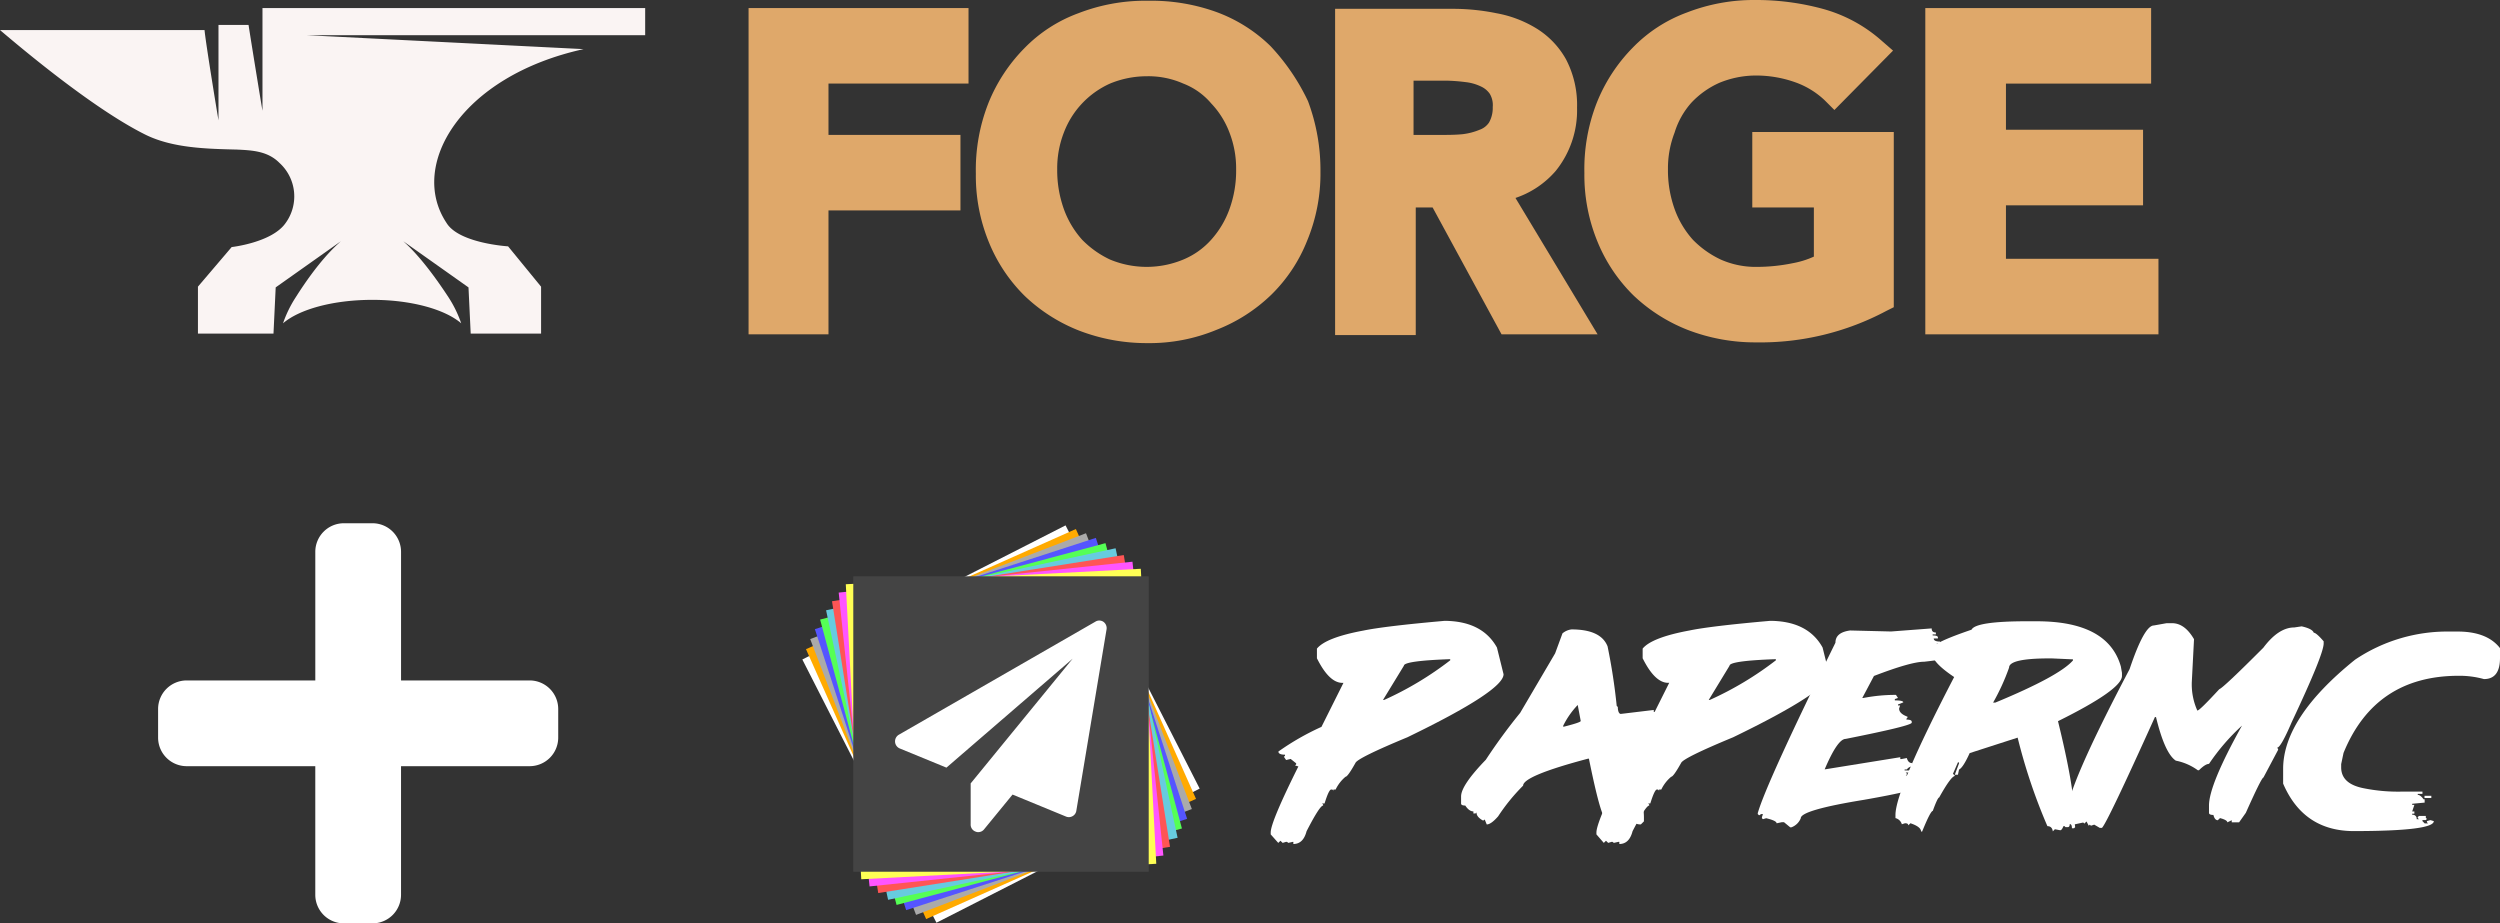 <svg xmlns="http://www.w3.org/2000/svg" width="491.786" height="181.643" viewBox="0 0 491.786 181.643"><rect x="0" y="0" width="491.786" height="181.643" fill="#333333" stroke="none"/><g transform="translate(-242.9 -416.651)"><g transform="translate(230.9 406.651)"><g transform="translate(159.254 10)"><path d="M114.1,75.28h15.721V50.906h25.961V36.051H129.821v-10.1h27.547V11.1H114.1Z" transform="translate(-114.1 -9.514)" fill="#dfa86a"/><path d="M203.079,19.042a29.944,29.944,0,0,0-10.817-6.779,37.716,37.716,0,0,0-12.98-2.163H178.7a36.4,36.4,0,0,0-13.413,2.452,28.5,28.5,0,0,0-10.673,6.923,32.712,32.712,0,0,0-7.067,10.817A35.844,35.844,0,0,0,145.1,44.137a34.422,34.422,0,0,0,2.6,13.557,31.464,31.464,0,0,0,7.067,10.528A32.855,32.855,0,0,0,165.436,75a36.962,36.962,0,0,0,13.413,2.452h0a34.421,34.421,0,0,0,13.557-2.6,32.366,32.366,0,0,0,10.817-6.923,30.684,30.684,0,0,0,7.067-10.673,34.421,34.421,0,0,0,2.6-13.557,38.758,38.758,0,0,0-2.452-13.846A42.03,42.03,0,0,0,203.079,19.042ZM196.3,43.272A22.053,22.053,0,0,1,195,51.06a18.277,18.277,0,0,1-3.606,6.057,15.167,15.167,0,0,1-5.481,3.894,18.749,18.749,0,0,1-14.423,0,18.877,18.877,0,0,1-5.481-3.894,18.277,18.277,0,0,1-3.606-6.057,22.629,22.629,0,0,1-1.3-7.788,19.437,19.437,0,0,1,1.3-7.211,17.258,17.258,0,0,1,9.086-9.663,18.9,18.9,0,0,1,7.211-1.442,16.965,16.965,0,0,1,7.211,1.442,13.625,13.625,0,0,1,5.481,3.894A16.988,16.988,0,0,1,195,36.061,19.438,19.438,0,0,1,196.3,43.272Z" transform="translate(-100.39 -9.956)" fill="#dfa86a"/><path d="M237.512,43.074a18.962,18.962,0,0,0,4.183-12.4,19.351,19.351,0,0,0-2.163-9.519,16.658,16.658,0,0,0-5.769-6.057,22.728,22.728,0,0,0-7.932-3.029,42.955,42.955,0,0,0-8.654-.865H194.1V75.38h15.865v-25.1h3.317l13.557,24.951h18.894L229.579,48.41A18.019,18.019,0,0,0,237.512,43.074Zm-27.836-17.74h6.346a35.511,35.511,0,0,1,3.75.288,9.321,9.321,0,0,1,3.029.865,4.24,4.24,0,0,1,1.731,1.442,4.336,4.336,0,0,1,.577,2.6,5.861,5.861,0,0,1-.721,3.029A3.692,3.692,0,0,1,222.512,35a12.473,12.473,0,0,1-3.317.865c-1.442.144-2.885.144-4.183.144h-5.481V25.334Z" transform="translate(-78.72 -9.469)" fill="#dfa86a"/><path d="M249.157,30.192a17.121,17.121,0,0,1,5.481-3.894,18.9,18.9,0,0,1,7.211-1.442,23.005,23.005,0,0,1,7.644,1.3,16.307,16.307,0,0,1,5.913,3.606l1.875,1.875,11.538-11.682-2.163-1.875a28.976,28.976,0,0,0-11.682-6.346A49.947,49.947,0,0,0,261.7,10a36.4,36.4,0,0,0-13.413,2.452,28.5,28.5,0,0,0-10.673,6.923,32.712,32.712,0,0,0-7.067,10.817A35.844,35.844,0,0,0,228.1,44.037a34.422,34.422,0,0,0,2.6,13.557,31.464,31.464,0,0,0,7.067,10.528A32.855,32.855,0,0,0,248.436,74.9a36.961,36.961,0,0,0,13.413,2.452,52.81,52.81,0,0,0,25.672-6.2l1.442-.721V35.961H261.128V50.816h12.115v9.663a17.758,17.758,0,0,1-4.183,1.3,35.151,35.151,0,0,1-6.923.721,16.965,16.965,0,0,1-7.211-1.442,18.877,18.877,0,0,1-5.481-3.894A18.277,18.277,0,0,1,245.84,51.1a22.629,22.629,0,0,1-1.3-7.788,19.438,19.438,0,0,1,1.3-7.211A15.778,15.778,0,0,1,249.157,30.192Z" transform="translate(-63.683 -10)" fill="#dfa86a"/><path d="M290.465,60.425V49.9h26.97V35.041h-26.97V25.955h28.557V11.1H274.6V75.28h45.864V60.425Z" transform="translate(-43.118 -9.514)" fill="#dfa86a"/></g><path d="M126.8,19.177l-54.517-2.74h66.632V11.1H63.633V31.292c0,.144-2.163-13.125-2.74-16.874H54.979V33.167c0,.144-2.6-15.721-2.74-17.74H12c2.74,2.308,17.884,15.288,28.7,20.624,5.336,2.6,11.971,2.74,17.884,2.885,3.029.144,6.057.288,8.365,2.6A8.908,8.908,0,0,1,68.1,53.5c-2.74,3.75-10.528,4.615-10.528,4.615l-6.634,7.788v9.23H65.8l.433-9.086,12.836-9.086c-1.3,1.154-4.471,4.038-8.942,11.105a23.3,23.3,0,0,0-2.452,5.048c3.173-2.74,9.807-4.615,17.6-4.615,7.644,0,14.278,1.875,17.451,4.615a23.3,23.3,0,0,0-2.452-5.048C95.651,61,92.622,58.118,91.324,56.964L104.16,66.05l.433,9.086h13.846v-9.23l-6.49-7.932s-9.663-.577-12.115-4.615C92.334,42.108,102.574,24.513,126.8,19.177Z" transform="translate(0 0.486)" fill="#faf4f3"/></g><g transform="translate(383.576 515.722)"><g transform="translate(17.154 4.278)"><rect width="69.629" height="69.629" transform="translate(6.863 4.752)" fill="none"/><path d="M68.934,4.278,17.154,30.662l26.383,51.78,51.78-26.384L68.934,4.278Z" transform="translate(-17.154 -4.278)" fill="#fff" fill-rule="evenodd"/><path d="M70.742,4.774,17.652,28.411,41.289,81.5l53.09-23.637L70.742,4.774Z" transform="translate(-16.933 -4.058)" fill="#fa0" fill-rule="evenodd"/><path d="M72.48,5.348,18.225,26.173,39.052,80.428,93.305,59.6,72.48,5.348Z" transform="translate(-16.679 -3.804)" fill="#aaa" fill-rule="evenodd"/><path d="M74.133,5.982,18.864,23.94,36.822,79.209,92.091,61.251,74.133,5.982Z" transform="translate(-16.396 -3.523)" fill="#55f" fill-rule="evenodd"/><path d="M75.711,6.7,19.579,21.738l15.04,56.134L90.753,62.831,75.711,6.7Z" transform="translate(-16.079 -3.206)" fill="#5f5" fill-rule="evenodd"/><path d="M77.342,7.4,20.39,19.6l12.2,56.952,56.952-12.2L77.342,7.4Z" transform="translate(-15.72 -2.896)" fill="#67cbdf" fill-rule="evenodd"/><path d="M78.6,8.321,21.2,17.413l9.092,57.4,57.4-9.092L78.6,8.321Z" transform="translate(-15.361 -2.487)" fill="#f55" fill-rule="evenodd"/><path d="M79.9,9.231,22.109,15.305l6.074,57.8,57.8-6.074L79.9,9.231Z" transform="translate(-14.958 -2.083)" fill="#f5f" fill-rule="evenodd"/><path d="M81.112,10.194,23.078,13.236,26.12,71.27l58.034-3.042L81.112,10.194Z" transform="translate(-14.529 -1.657)" fill="#ff5" fill-rule="evenodd"/><rect width="58.114" height="58.114" transform="translate(10.024 10.019)" fill="#444"/><path d="M71.393,19.027,65.448,54.7a1.444,1.444,0,0,1-.75,1.039,1.518,1.518,0,0,1-.722.188,1.458,1.458,0,0,1-.548-.115l-10.52-4.329-5.614,6.855a1.443,1.443,0,0,1-1.14.534,1.216,1.216,0,0,1-.505-.1,1.448,1.448,0,0,1-.981-1.443V49.288L64.726,24.756,39.9,46.186l-9.164-3.766a1.514,1.514,0,0,1-.188-2.713L69.185,17.482a1.445,1.445,0,0,1,1.573,0A1.531,1.531,0,0,1,71.393,19.027Z" transform="translate(-11.554 1.47)" fill="#fff"/></g><g transform="translate(109.29 23.056)"><path d="M115.057,17.29q7.533,0,10.448,5.253l1.3,5.253q0,3.247-18.919,12.4-9.812,4.07-10.217,5.051c-1.01,1.8-1.66,2.713-1.948,2.713a7.509,7.509,0,0,0-1.948,2.511h-.433v.216l-.216-.216h-.216c-.317,0-.75.924-1.313,2.742H91.1l.216.216v.2c-.447,0-1.53,1.688-3.261,5.051q-.649,2.511-2.6,2.511v-.419h-.13l-.866.2-.245-.2H84l-.649.2-.433-.419-.433.419L81,59.3v-.375q0-2.078,5.44-12.988l-.649-.2.216-.216v-.2l-1.082-.866-.895.216-.433-.635.216-.2v-.216c-.866,0-1.3-.216-1.3-.621a50.505,50.505,0,0,1,8.471-4.849l4.329-8.659H95.1q-2.6,0-5.008-4.834v-1.9q1.775-2.18,9.135-3.55,4.2-.866,15.831-1.9ZM103.094,32.847h.231a64.5,64.5,0,0,0,12.988-7.793v-.216H116.1q-8.89.331-8.9,1.284Z" transform="translate(-81 -17.29)" fill="#fff"/><path d="M128.669,18.46c3.867,0,6.22,1.111,7.1,3.334a116.789,116.789,0,0,1,1.8,11.718l.216.2c0,.924.274,1.371.592,1.371l6.48-.779v.39h.216l3.218-.188v.375l-1.443.39v.216h1.443l1.443-.216v.4a10.089,10.089,0,0,1-3.233.794v.39l1.01-.216c.938.274,1.443.534,1.443.794l1.039-.2c2.684.072,4.041.332,4.041.794l-.216.173,1.443.4V39c-1.833.924-5.6,1.7-11.328,2.352l-3.637.577q2.626,9.957,2.626,13.507v.779l-.606.606H142.1a2.326,2.326,0,0,1-1.443-.606v.606h-.447v-.4l-.621.4-.794-.606-2.02.779-1.645-1.559q-1.011-1.574-3.03-11.545h-.188q-12.743,3.377-12.757,5.3a38.011,38.011,0,0,0-4.921,6.047c-.924,1.053-1.674,1.587-2.237,1.587l-.4-.981-.2.188h-.188c-.823-.476-1.227-.981-1.227-1.559l-.188.188h-.419v-.4c-.563,0-1.1-.39-1.6-1.154-.548,0-.823-.13-.823-.4V51.319q0-2.193,4.863-7.215a111.424,111.424,0,0,1,6.754-9.221l6.884-11.718,1.443-3.925a3.357,3.357,0,0,1,1.775-.779Zm-1.616,18.977v.188c2.295-.577,3.435-.952,3.435-1.154l-.592-3.146a16.477,16.477,0,0,0-2.872,4.113h.029Zm18.76-3.319h.4v.39h-.4Zm.216,1.371v.188h.4v-.188Z" transform="translate(-69.502 -16.772)" fill="#fff"/><path d="M159.457,17.29c5.008,0,8.5,1.746,10.434,5.253l1.3,5.253q0,3.247-18.9,12.4-9.827,4.07-10.232,5.051c-1.01,1.8-1.66,2.713-1.948,2.713a7.509,7.509,0,0,0-1.948,2.511h-.433v.216l-.216-.216h-.216c-.3,0-.736.924-1.3,2.742h-.433l.216.216v.2c-.447,0-1.544,1.688-3.276,5.051q-.649,2.511-2.6,2.511v-.419h-.216l-.866.2-.245-.2h-.216l-.649.2-.433-.419-.433.419L125.4,59.3v-.375q0-2.078,5.44-12.988l-.649-.2.216-.216v-.2l-1.082-.866-.895.216L128,44.031l.216-.2v-.216c-.866,0-1.3-.216-1.3-.621a51.186,51.186,0,0,1,8.471-4.849l4.329-8.659H139.5q-2.6,0-5.008-4.834v-1.9c1.183-1.443,4.243-2.641,9.149-3.55q4.1-.866,15.816-1.9ZM147.494,32.847h.216A64.608,64.608,0,0,0,160.7,25.054v-.216h-.216c-5.946.216-8.9.649-8.9,1.284Z" transform="translate(-61.326 -17.29)" fill="#fff"/><path d="M181.606,18.33c0,.534.274.794.823.794V19.5h-.635v.2c.693,0,1.039.13,1.039.4v.2h-.823c0,.4.418.606,1.227.606v.39h-.621v.188H185.1l1.876,1.01-.216.2v.188c.678,0,1.025.144,1.025.419s-2.54,1.01-7.648,1.573q-2.6,0-9.885,2.8l-2.295,4.329h.216a32.929,32.929,0,0,1,6.407-.606l.4.606-.621.216v.26c1.111,0,1.66.13,1.66.39l-1.039.418v.188h.418l-.2.606q0,1,1.645,1.6v.188l-.2.216v.173c.693,0,1.039.144,1.039.418v.188q0,.606-12.988,3.189-1.6,0-4.142,6l14.878-2.4v.361h.26l1.025-.2c.188.664.52,1,1.039,1v.649a1.444,1.444,0,0,0-1.039.606h-.433v.188h1.255v.418H176.5l.216.188v.2l-.216.188c2.035,0,3.146.332,3.3,1l-.188.216c.678.087,1.025.289,1.025.606-1.212.75-5.354,1.746-12.4,2.973-8.255,1.342-12.382,2.554-12.382,3.608A3.15,3.15,0,0,1,154,57.452h-.216l-1.227-1.01h-.433l-1.025.216c0-.346-.693-.678-2.049-1l-.635.188-.2-.188v-.216l.2-.606h-.4l-.216.216h-.188l-.216-.216v-.188q1.7-5.931,15.282-33.523c0-1.342.952-2.136,2.886-2.4l8.052.2,7.995-.606Z" transform="translate(-51.583 -16.829)" fill="#fff"/><path d="M192.078,17.35h1.876q14.027,0,16.552,8.9l.216,1.241V28.1q0,2.669-12.584,8.9,3.16,12.9,3.16,18.024l.216.2v.188l-.216.621.216,1.818-.216.216h-.418q0-.823-.433-.823c0,.4-.13.606-.4.606h-.433l-.188-.2h-.216c-.216.534-.418.808-.635.808l-1.053-.2-.4.419c-.1-.693-.462-1.025-1.068-1.025A110.655,110.655,0,0,1,190.2,40.238l-9.438,3.045c-.866,1.9-1.559,2.987-2.092,3.233l-.216,1.025h-.621l.837-2.237v-.2h-.216l-.981,2.251.433.418c-.534,0-1.587,1.443-3.146,4.243q-.3,0-1.255,2.641c-.289,0-1,1.357-2.092,4.055H171.2c0-.621-.707-1.169-2.092-1.631l-.418.419c0-.289-.216-.419-.649-.419l-.621.2a1.745,1.745,0,0,0-1.255-1.212v-.621q0-4.92,11.545-27.13c-2.886-1.934-4.329-3.478-4.329-4.661v-1c.115-.707,2.7-1.934,7.749-3.651.548-1.111,4.243-1.66,10.953-1.66Zm-6.71,16h.433q12.583-5.21,15.282-8.3V24.84l-4.185-.188h-.418q-7.966,0-7.966,1.818a42.75,42.75,0,0,1-3.146,6.884Z" transform="translate(-43.266 -17.263)" fill="#fff"/><path d="M209.136,17.61h1.082c1.66,0,3.1,1.039,4.329,3.146l-.433,8.37A12.631,12.631,0,0,0,215.2,34.8c.318,0,1.761-1.443,4.329-4.214q.736-.216,8.659-8.154,2.987-3.983,6.09-3.983l1.443-.216q2.121.476,2.381,1.255.491,0,1.948,1.688v.418c0,1.443-2.092,6.581-6.292,15.5q-2.149,5.022-2.886,5.022l.216.216v.2l-2.886,5.44q-.361,0-3.463,6.941l-1.328,1.876h-1.443v-.419l-.866.419c0-.3-.505-.592-1.443-.837l-.433.418q-.606,0-.866-1.039c-.577,0-.866-.144-.866-.418V53.471q0-4.07,6.494-15.715a41.73,41.73,0,0,0-6.494,7.533c-.476,0-1.14.418-1.977,1.255H215.3a10.947,10.947,0,0,0-4.329-1.89q-2.18-1.444-3.9-8.572h-.216q-9.466,20.969-10.419,21.791H196l-1.082-.635-.649.216-.216-.216-.216.216-.433-.837-.433.419-.216-.216-1.948.419q-.476-1.141-1.3-1.255v-.837q0-5.022,12.367-28.5c1.934-5.772,3.536-8.586,4.762-8.586l2.5-.447Z" transform="translate(-32.919 -17.148)" fill="#fff"/><path d="M251.768,18.751h1.573c3.882,0,6.653,1.1,8.327,3.261v1.948c0,2.771-1.053,4.142-3.16,4.142a17.994,17.994,0,0,0-4.935-.649q-16.495,0-22.686,15.181l-.462,2.194v.649q0,3.262,4.5,4.113a34.12,34.12,0,0,0,7.418.649h4.07v.447h-.924v.2c.361,0,.736.289,1.14.866h.216V52.4l-2.453.231v.216h.433l-.433,1.3h.433v.433h-.433V54.8a.708.708,0,0,1,.124-.01.769.769,0,0,1,.765.765.707.707,0,0,1-.009.111h.462l-.245-.216v-.2l.245-.231h1.342v.375l.216.216-.216.231h-.664v.2l.433.447h.664l-.216-.231v-.216l.678-.2.678.2q0,1.948-15.715,1.963-9.914,0-13.926-9.337V45.78q0-10.1,14.142-21.488A32.524,32.524,0,0,1,251.768,18.751Zm-4.95,32.311h1.342v.433h-1.342Z" transform="translate(-19.848 -16.644)" fill="#fff"/></g></g><path d="M73.092,32.486h-25.3V7.185a5.623,5.623,0,0,0-5.622-5.622H36.546a5.623,5.623,0,0,0-5.622,5.622v25.3H5.622A5.623,5.623,0,0,0,0,38.108v5.622a5.623,5.623,0,0,0,5.622,5.622h25.3v25.3a5.623,5.623,0,0,0,5.622,5.622h5.622a5.623,5.623,0,0,0,5.622-5.622v-25.3h25.3a5.623,5.623,0,0,0,5.622-5.622V38.108A5.623,5.623,0,0,0,73.092,32.486Z" transform="translate(274 518.018)" fill="#fff"/></g></svg>